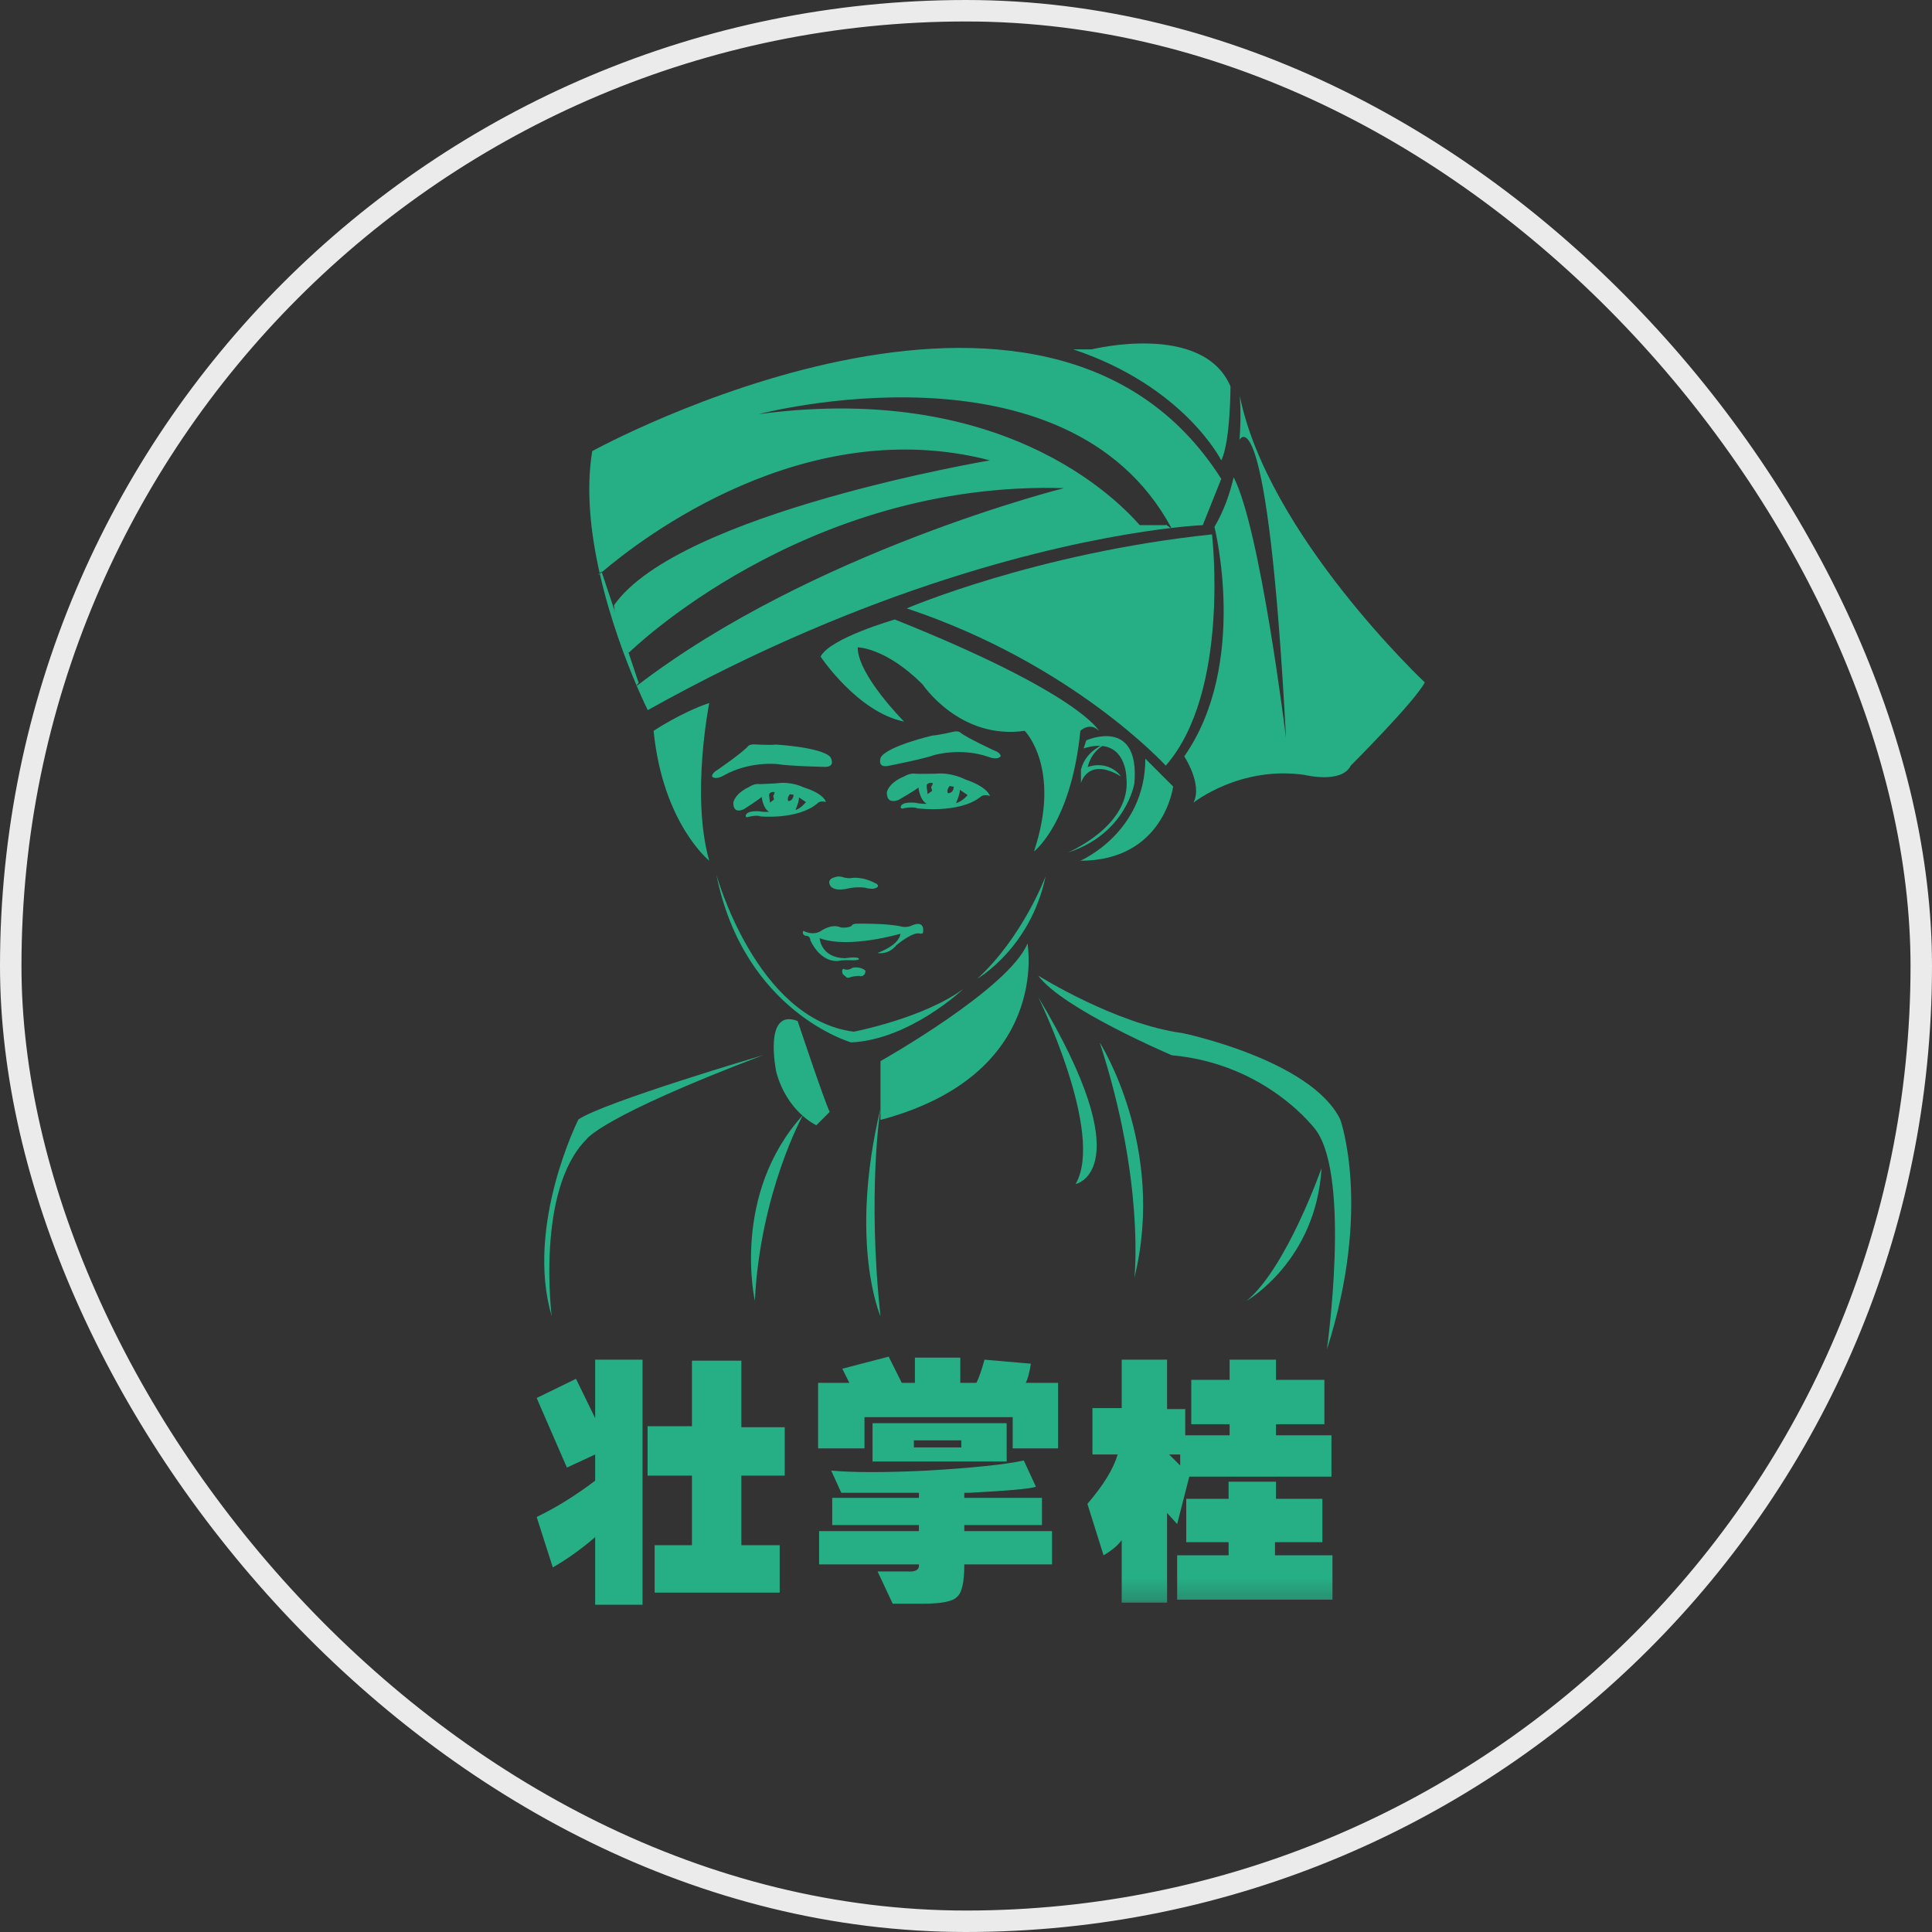 <?xml version="1.0" encoding="UTF-8"?>
<svg width="90px" height="90px" viewBox="0 0 90 90" version="1.1" xmlns="http://www.w3.org/2000/svg" xmlns:xlink="http://www.w3.org/1999/xlink">
    <rect x="0" y="0" width="90" height="90" fill="#333333" stroke="none"/>
    <!-- Generator: Sketch 60.1 (88133) - https://sketch.com -->
    <title>壮掌桂</title>
    <desc>Created with Sketch.</desc>
    <defs>
        <polygon id="path-1" points="0 58.754 41.371 58.754 41.371 0 0 0"></polygon>
    </defs>
    <g id="壮掌桂" stroke="none" stroke-width="1" fill="none" fill-rule="evenodd">
        <g>
            <rect id="矩形备份-15" stroke="#EBEBEB" x="0.5" y="0.5" width="89" height="89" rx="44.5"></rect>
            <g id="编组" transform="translate(25, 16)">
                <path d="M4.303,14.398 C3.722,14.049 3.606,12.19 3.606,12.19 C6.622,7.881 21.118,5.446 21.118,5.446 C12.518,3.203 4.9,9.064 3.033,10.656 L3.02,10.617 C3.02,10.617 2.977,10.661 2.936,10.705 C2.515,8.843 2.288,6.824 2.589,5.015 C2.589,5.015 23.703,-6.619 31.891,6.308 L31.029,8.463 C31.029,8.463 30.515,8.483 29.569,8.594 C24.668,-0.493 10.345,3.292 10.345,3.292 C22.245,1.705 27.568,7.782 28.34,8.759 C24.172,9.381 15.539,11.289 5.175,17.081 C5.175,17.081 4.964,16.66 4.662,15.952 C12.838,9.674 24.565,6.739 24.565,6.739 C12.437,6.381 4.303,14.398 4.303,14.398" id="Fill-1" fill="#26AF85"></path>
                <path d="M4.654,15.933 C4.657,15.939 4.659,15.946 4.662,15.952 C4.625,15.98 4.633,15.963 4.654,15.933" id="Fill-3" fill="#26AF85"></path>
                <path d="M4.743,15.788 C4.822,15.726 4.701,15.867 4.654,15.933 C4.16,14.776 3.425,12.86 2.942,10.734 C2.969,10.71 3.002,10.682 3.033,10.656 L4.743,15.788 Z" id="Fill-5" fill="#26AF85"></path>
                <path d="M2.942,10.733 C2.798,10.857 2.866,10.78 2.936,10.705 C2.938,10.714 2.939,10.724 2.942,10.733" id="Fill-7" fill="#26AF85"></path>
                <path d="M29.305,8.463 L28.013,8.463 C28.013,8.463 28.407,8.843 28.34,8.758 C28.806,8.689 29.219,8.635 29.569,8.594 C29.624,8.695 29.253,8.358 29.305,8.463" id="Fill-9" fill="#26AF85"></path>
                <path d="M25.858,0.275 C25.858,0.275 31.029,-1.017 32.321,1.999 C32.321,1.999 32.321,4.584 31.891,5.446 C31.891,5.446 30.167,1.999 24.996,0.275 L25.858,0.275 Z" id="Fill-11" fill="#26AF85"></path>
                <path d="M31.46,8.894 C31.46,8.894 32.322,16.219 29.305,19.666 C29.305,19.666 24.996,14.926 17.24,12.341 C17.24,12.341 23.273,9.755 31.46,8.894" id="Fill-13" fill="#26AF85"></path>
                <path d="M31.574,8.547 L31.572,8.548 C32.004,7.819 32.287,7.015 32.469,6.236 C33.711,8.611 34.907,18.374 34.907,18.374 C34.045,1.999 32.74,4.488 32.74,4.488 L32.74,4.488 C32.838,3.298 32.752,2.43 32.752,2.43 C34.045,8.894 41.371,15.788 41.371,15.788 C40.94,16.65 37.923,19.666 37.923,19.666 C37.492,20.528 35.769,20.097 35.769,20.097 C32.752,19.666 30.598,21.39 30.598,21.39 C31.029,20.528 30.167,19.235 30.167,19.235 C33.183,14.926 31.574,8.547 31.574,8.547" id="Fill-15" fill="#26AF85"></path>
                <path d="M13.226,14.588 C13.226,14.588 14.955,17.181 17.116,17.613 C17.116,17.613 14.955,15.452 14.955,14.156 C14.955,14.156 16.252,14.156 17.981,15.884 C17.981,15.884 19.71,18.478 22.735,18.045 C22.735,18.045 24.464,19.774 23.167,23.664 C23.167,23.664 24.896,22.367 25.328,18.045 C25.328,18.045 25.761,17.613 26.193,18.045 C26.193,18.045 25.328,16.316 16.684,12.859 C16.684,12.859 13.659,13.723 13.226,14.588" id="Fill-17" fill="#26AF85"></path>
                <path d="M8.04,16.749 C8.04,16.749 7.175,21.071 8.04,24.096 C8.04,24.096 5.879,22.367 5.447,18.045 C5.447,18.045 6.743,17.181 8.04,16.749" id="Fill-19" fill="#26AF85"></path>
                <path d="M29.65,20.639 C29.65,20.639 29.218,24.096 25.328,24.096 C25.328,24.096 28.354,22.8 28.354,19.342 C28.354,19.342 29.218,20.206 29.65,20.639" id="Fill-21" fill="#26AF85"></path>
                <path d="M8.37,24.74 C8.37,24.74 10.229,31.48 14.771,32.061 C14.771,32.061 18.009,31.439 19.877,30.069 C19.877,30.069 17.386,32.435 14.647,32.559 C14.647,32.559 9.648,31.131 8.37,24.74" id="Fill-23" fill="#26AF85"></path>
                <path d="M25.604,18.489 C25.604,18.489 28.095,17.368 27.846,20.481 C27.846,20.481 27.472,22.847 24.733,23.719 C24.733,23.719 27.721,22.473 27.472,20.232 C27.472,20.232 27.472,18.24 25.48,18.862 L25.604,18.489 Z" id="Fill-25" fill="#26AF85"></path>
                <path d="M25.355,20.481 C25.355,20.481 25.667,19.236 27.223,20.17 C27.223,20.17 26.6,19.236 25.355,19.858 L25.355,20.481 Z" id="Fill-27" fill="#26AF85"></path>
                <path d="M26.601,18.613 C26.601,18.613 25.604,18.862 25.355,19.859 L25.646,19.859 C25.646,19.859 25.729,18.987 26.601,18.613" id="Fill-29" fill="#26AF85"></path>
                <path d="M22.865,27.952 C22.865,27.952 23.986,34.054 16.017,36.17 L16.017,33.431 C16.017,33.431 21.993,30.069 22.865,27.952" id="Fill-31" fill="#26AF85"></path>
                <path d="M12.157,31.563 C12.157,31.563 13.402,35.299 13.651,35.797 L13.028,36.419 C13.028,36.419 11.658,35.797 11.16,33.929 C11.16,33.929 10.538,30.94 12.157,31.563" id="Fill-33" fill="#26AF85"></path>
                <path d="M23.363,29.446 C23.363,29.446 26.974,31.714 30.087,32.126 C30.087,32.126 36.064,33.363 37.433,36.145 C37.433,36.145 38.928,40.268 36.811,46.864 C36.811,46.864 37.932,38.928 36.313,36.661 C36.313,36.661 34.071,33.569 29.589,33.157 C29.589,33.157 24.484,30.992 23.363,29.446" id="Fill-35" fill="#26AF85"></path>
                <path d="M10.538,33.157 C10.538,33.157 3.191,35.321 1.946,36.145 C1.946,36.145 -0.544,41.092 0.701,45.318 C0.701,45.318 -0.046,39.443 2.32,37.073 C2.32,37.073 2.942,36.042 10.538,33.157" id="Fill-37" fill="#26AF85"></path>
                <path d="M36.562,38.413 C36.562,38.413 34.943,43.05 33.075,44.596 C33.075,44.596 36.313,42.741 36.562,38.413" id="Fill-39" fill="#26AF85"></path>
                <path d="M23.363,30.443 C23.363,30.443 26.476,36.793 25.106,39.159 C25.106,39.159 28.219,38.536 23.363,30.443" id="Fill-41" fill="#26AF85"></path>
                <path d="M26.227,32.559 C26.227,32.559 29.34,37.415 27.846,43.517 C27.846,43.517 28.344,39.034 26.227,32.559" id="Fill-43" fill="#26AF85"></path>
                <path d="M16.017,35.63 C16.017,35.63 15.394,39.546 16.017,45.318 C16.017,45.318 14.522,41.917 16.017,35.63" id="Fill-45" fill="#26AF85"></path>
                <path d="M12.406,35.939 C12.406,35.939 10.413,39.546 10.164,44.596 C10.164,44.596 9.044,39.649 12.406,35.939" id="Fill-47" fill="#26AF85"></path>
                <path d="M23.708,24.825 C23.708,24.825 22.65,27.647 20.534,29.587 C20.534,29.587 23.003,28.176 23.708,24.825" id="Fill-49" fill="#26AF85"></path>
                <path d="M16.036,19.268 C16.036,19.268 15.836,19.754 16.334,19.686 C16.334,19.686 17.982,19.366 18.535,19.17 C18.535,19.17 19.767,18.809 21.06,19.262 C21.06,19.262 21.445,19.427 21.613,19.235 C21.613,19.235 21.649,19.077 21.289,18.949 C21.289,18.949 20.02,18.364 19.721,18.115 C19.721,18.115 19.664,18.05 19.45,18.079 C19.45,18.079 18.724,18.25 18.436,18.265 C18.436,18.265 16.398,18.735 16.036,19.268" id="Fill-51" fill="#26AF85"></path>
                <path d="M19.533,21.412 C19.533,21.412 19.751,20.931 19.706,20.787 L20.075,21.038 C20.075,21.038 19.833,21.341 19.533,21.412 L19.533,21.412 Z M19.161,20.951 C19.161,20.951 19.065,20.814 19.244,20.61 C19.244,20.61 19.378,20.651 19.429,20.644 C19.429,20.644 19.444,20.943 19.161,20.951 L19.161,20.951 Z M18.424,20.841 L18.212,20.99 L18.172,20.695 C18.148,20.518 18.224,20.508 18.224,20.508 C18.317,20.435 18.452,20.477 18.452,20.477 C18.46,20.536 18.375,20.667 18.375,20.667 L18.424,20.841 Z M19.95,20.303 C19.95,20.303 19.337,19.966 18.548,20.043 C18.548,20.043 17.776,20.057 17.646,20.045 C17.646,20.045 17.431,19.984 17.097,20.18 C17.097,20.18 16.458,20.417 16.316,20.887 C16.316,20.887 16.244,21.498 16.857,21.264 C16.857,21.264 17.551,20.869 17.785,20.688 C17.785,20.688 17.835,21.252 18.171,21.447 C18.171,21.447 17.889,21.455 17.649,21.397 C17.649,21.397 16.966,21.31 16.956,21.612 C16.956,21.612 16.968,21.7 17.116,21.65 C17.116,21.65 17.542,21.562 17.735,21.656 C17.735,21.656 19.652,21.907 20.656,21.139 C20.656,21.139 20.788,20.971 21.112,21.077 C21.112,21.077 21.031,20.667 19.95,20.303 L19.95,20.303 Z" id="Fill-53" fill="#26AF85"></path>
                <path d="M13.679,19.261 C13.679,19.261 13.959,19.706 13.456,19.725 C13.456,19.725 11.778,19.692 11.199,19.593 C11.199,19.593 9.924,19.449 8.727,20.117 C8.727,20.117 8.376,20.345 8.178,20.185 C8.178,20.185 8.115,20.036 8.448,19.848 C8.448,19.848 9.598,19.054 9.85,18.757 C9.85,18.757 9.895,18.684 10.111,18.676 C10.111,18.676 10.855,18.72 11.141,18.685 C11.141,18.685 13.23,18.799 13.679,19.261" id="Fill-55" fill="#26AF85"></path>
                <path d="M12.055,21.734 C12.055,21.734 12.253,21.275 12.213,21.142 L12.544,21.363 C12.544,21.363 12.325,21.656 12.055,21.734 L12.055,21.734 Z M11.722,21.317 C11.722,21.317 11.637,21.192 11.798,20.993 C11.798,20.993 11.919,21.027 11.965,21.019 C11.965,21.019 11.976,21.298 11.722,21.317 L11.722,21.317 Z M11.06,21.242 L10.869,21.389 L10.834,21.114 C10.813,20.95 10.882,20.937 10.882,20.937 C10.966,20.865 11.087,20.899 11.087,20.899 C11.094,20.954 11.017,21.081 11.017,21.081 L11.06,21.242 Z M12.435,20.679 C12.435,20.679 11.885,20.387 11.175,20.489 C11.175,20.489 10.481,20.532 10.363,20.526 C10.363,20.526 10.171,20.477 9.869,20.673 C9.869,20.673 9.294,20.92 9.164,21.366 C9.164,21.366 9.097,21.941 9.649,21.698 C9.649,21.698 10.275,21.302 10.485,21.122 C10.485,21.122 10.529,21.649 10.83,21.819 C10.83,21.819 10.576,21.837 10.36,21.793 C10.36,21.793 9.747,21.737 9.736,22.02 C9.736,22.02 9.747,22.102 9.88,22.05 C9.88,22.05 10.264,21.951 10.437,22.032 C10.437,22.032 12.159,22.193 13.066,21.435 C13.066,21.435 13.185,21.273 13.476,21.36 C13.476,21.36 13.405,20.979 12.435,20.679 L12.435,20.679 Z" id="Fill-57" fill="#26AF85"></path>
                <path d="M12.425,27.361 C12.425,27.361 12.844,27.608 13.238,27.372 C13.238,27.372 13.735,27 14.169,27.205 C14.169,27.205 14.459,27.247 14.667,27.137 C14.667,27.137 14.676,27.055 14.855,27.031 C14.855,27.031 16.311,26.995 17.003,27.165 C17.003,27.165 17.256,27.232 17.521,27.094 C17.521,27.094 18.095,26.834 17.996,27.456 C17.996,27.456 17.965,27.521 17.797,27.483 C17.797,27.483 17.542,27.396 16.756,28.03 C16.756,28.03 16.451,28.477 15.872,28.394 C15.872,28.394 16.881,28.054 16.947,27.497 C16.947,27.497 14.529,28.211 13.182,27.704 C13.182,27.704 13.224,28.611 14.364,28.639 C14.364,28.639 14.979,28.535 15.017,28.672 C15.017,28.672 15.028,28.752 14.599,28.729 C14.599,28.729 14.272,28.712 14.016,28.767 C14.016,28.767 13.259,28.87 12.749,27.803 C12.749,27.803 12.759,27.579 12.517,27.592 C12.517,27.592 12.325,27.516 12.425,27.361" id="Fill-59" fill="#26AF85"></path>
                <path d="M14.309,29.133 C14.309,29.133 14.167,29.132 14.262,29.383 C14.262,29.383 14.398,29.486 14.446,29.541 C14.446,29.541 14.531,29.57 14.625,29.516 C14.625,29.516 14.978,29.428 15.086,29.474 C15.086,29.474 15.313,29.504 15.315,29.22 C15.315,29.22 15.146,29.02 14.727,29.076 C14.727,29.076 14.488,29.251 14.309,29.133" id="Fill-61" fill="#26AF85"></path>
                <path d="M15.853,25.185 C15.853,25.185 16.038,25.336 15.67,25.403 C15.67,25.403 15.402,25.403 15.318,25.353 C15.318,25.353 14.883,25.286 14.448,25.403 C14.448,25.403 13.662,25.587 13.628,25.102 C13.628,25.102 13.612,24.934 13.879,24.868 C13.879,24.868 14.047,24.784 14.281,24.868 C14.281,24.868 14.498,24.934 14.666,24.901 C14.666,24.901 15.184,24.801 15.853,25.185" id="Fill-63" fill="#26AF85"></path>
                <path d="M4.932,58.754 L2.725,58.754 L2.725,55.607 C2.067,56.17 1.409,56.64 0.752,57.016 L6.8372093e-05,54.667 C0.908,54.229 1.816,53.665 2.725,52.976 L2.725,51.754 L1.409,52.365 L6.8372093e-05,49.124 L1.832,48.231 L2.725,50.063 L2.725,47.339 L4.932,47.339 L4.932,58.754 Z" id="Fill-65" fill="#26AF85"></path>
                <polygon id="Fill-67" fill="#26AF85" points="5.167 50.439 7.234 50.439 7.234 47.386 9.536 47.386 9.536 50.486 11.556 50.486 11.556 52.741 9.536 52.741 9.536 55.982 11.321 55.982 11.321 58.19 5.496 58.19 5.496 55.982 7.234 55.982 7.234 52.741 5.167 52.741"></polygon>
                <path d="M16.398,47.198 L17.009,48.419 L17.62,48.419 L17.62,47.245 L19.734,47.245 L19.734,48.419 L20.485,48.419 C20.61,48.169 20.735,47.808 20.861,47.339 L23.022,47.527 C22.959,47.934 22.881,48.231 22.787,48.419 L24.29,48.419 L24.29,51.472 L22.176,51.472 L22.176,50.016 L15.271,50.016 L15.271,51.472 L13.11,51.472 L13.11,48.419 L14.566,48.419 L14.237,47.761 L16.398,47.198 Z" id="Fill-69" fill="#26AF85"></path>
                <path d="M18.183,52.506 C20.313,52.381 21.816,52.224 22.693,52.036 L23.257,53.258 C23.006,53.351 21.972,53.445 20.156,53.539 L19.921,53.539 L19.921,53.774 L23.539,53.774 L23.539,55.043 L19.921,55.043 L19.921,55.325 L24.008,55.325 L24.008,56.875 L19.921,56.875 C19.921,57.689 19.811,58.19 19.593,58.378 C19.405,58.597 18.872,58.707 17.995,58.707 L16.586,58.707 L15.881,57.204 L17.244,57.204 C17.65,57.235 17.838,57.126 17.807,56.875 L13.157,56.875 L13.157,55.325 L17.807,55.325 L17.807,55.043 L13.768,55.043 L13.768,53.774 L17.807,53.774 L17.807,53.539 L14.19,53.539 L13.721,52.506 C14.754,52.6 16.241,52.6 18.183,52.506" id="Fill-71" fill="#26AF85"></path>
                <mask id="mask-2" fill="white">
                    <use xlink:href="#path-1"></use>
                </mask>
                <g id="Clip-74"></g>
                <path d="M17.573,51.426 L19.781,51.426 L19.781,51.097 L17.573,51.097 L17.573,51.426 Z M15.647,52.083 L21.894,52.083 L21.894,50.298 L15.647,50.298 L15.647,52.083 Z" id="Fill-73" fill="#26AF85" mask="url(#mask-2)"></path>
                <path d="M29.978,52.271 L29.461,51.754 L29.978,51.754 L29.978,52.271 Z M34.441,50.862 L34.441,50.345 L36.695,50.345 L36.695,48.278 L34.441,48.278 L34.441,47.339 L32.28,47.339 L32.28,48.278 L30.494,48.278 L30.494,50.345 L32.28,50.345 L32.28,50.862 L30.213,50.862 L30.213,49.64 L29.367,49.64 L29.367,47.339 L27.253,47.339 L27.253,49.594 L25.891,49.594 L25.891,51.754 L27.065,51.754 C26.877,52.412 26.408,53.18 25.656,54.056 L26.408,56.452 C26.784,56.233 27.065,55.998 27.253,55.747 L27.253,58.66 L29.367,58.66 L29.367,54.479 L29.837,54.996 L30.401,52.788 L37.024,52.788 L37.024,50.862 L34.441,50.862 Z" id="Fill-75" fill="#26AF85" mask="url(#mask-2)"></path>
                <polygon id="Fill-76" fill="#26AF85" mask="url(#mask-2)" points="32.233 53.821 32.233 53.023 34.441 53.023 34.441 53.821 36.602 53.821 36.602 55.841 34.394 55.841 34.394 56.452 37.071 56.452 37.071 58.519 29.837 58.519 29.837 56.452 32.233 56.452 32.233 55.841 30.26 55.841 30.26 53.821"></polygon>
            </g>
        </g>
    </g>
</svg>